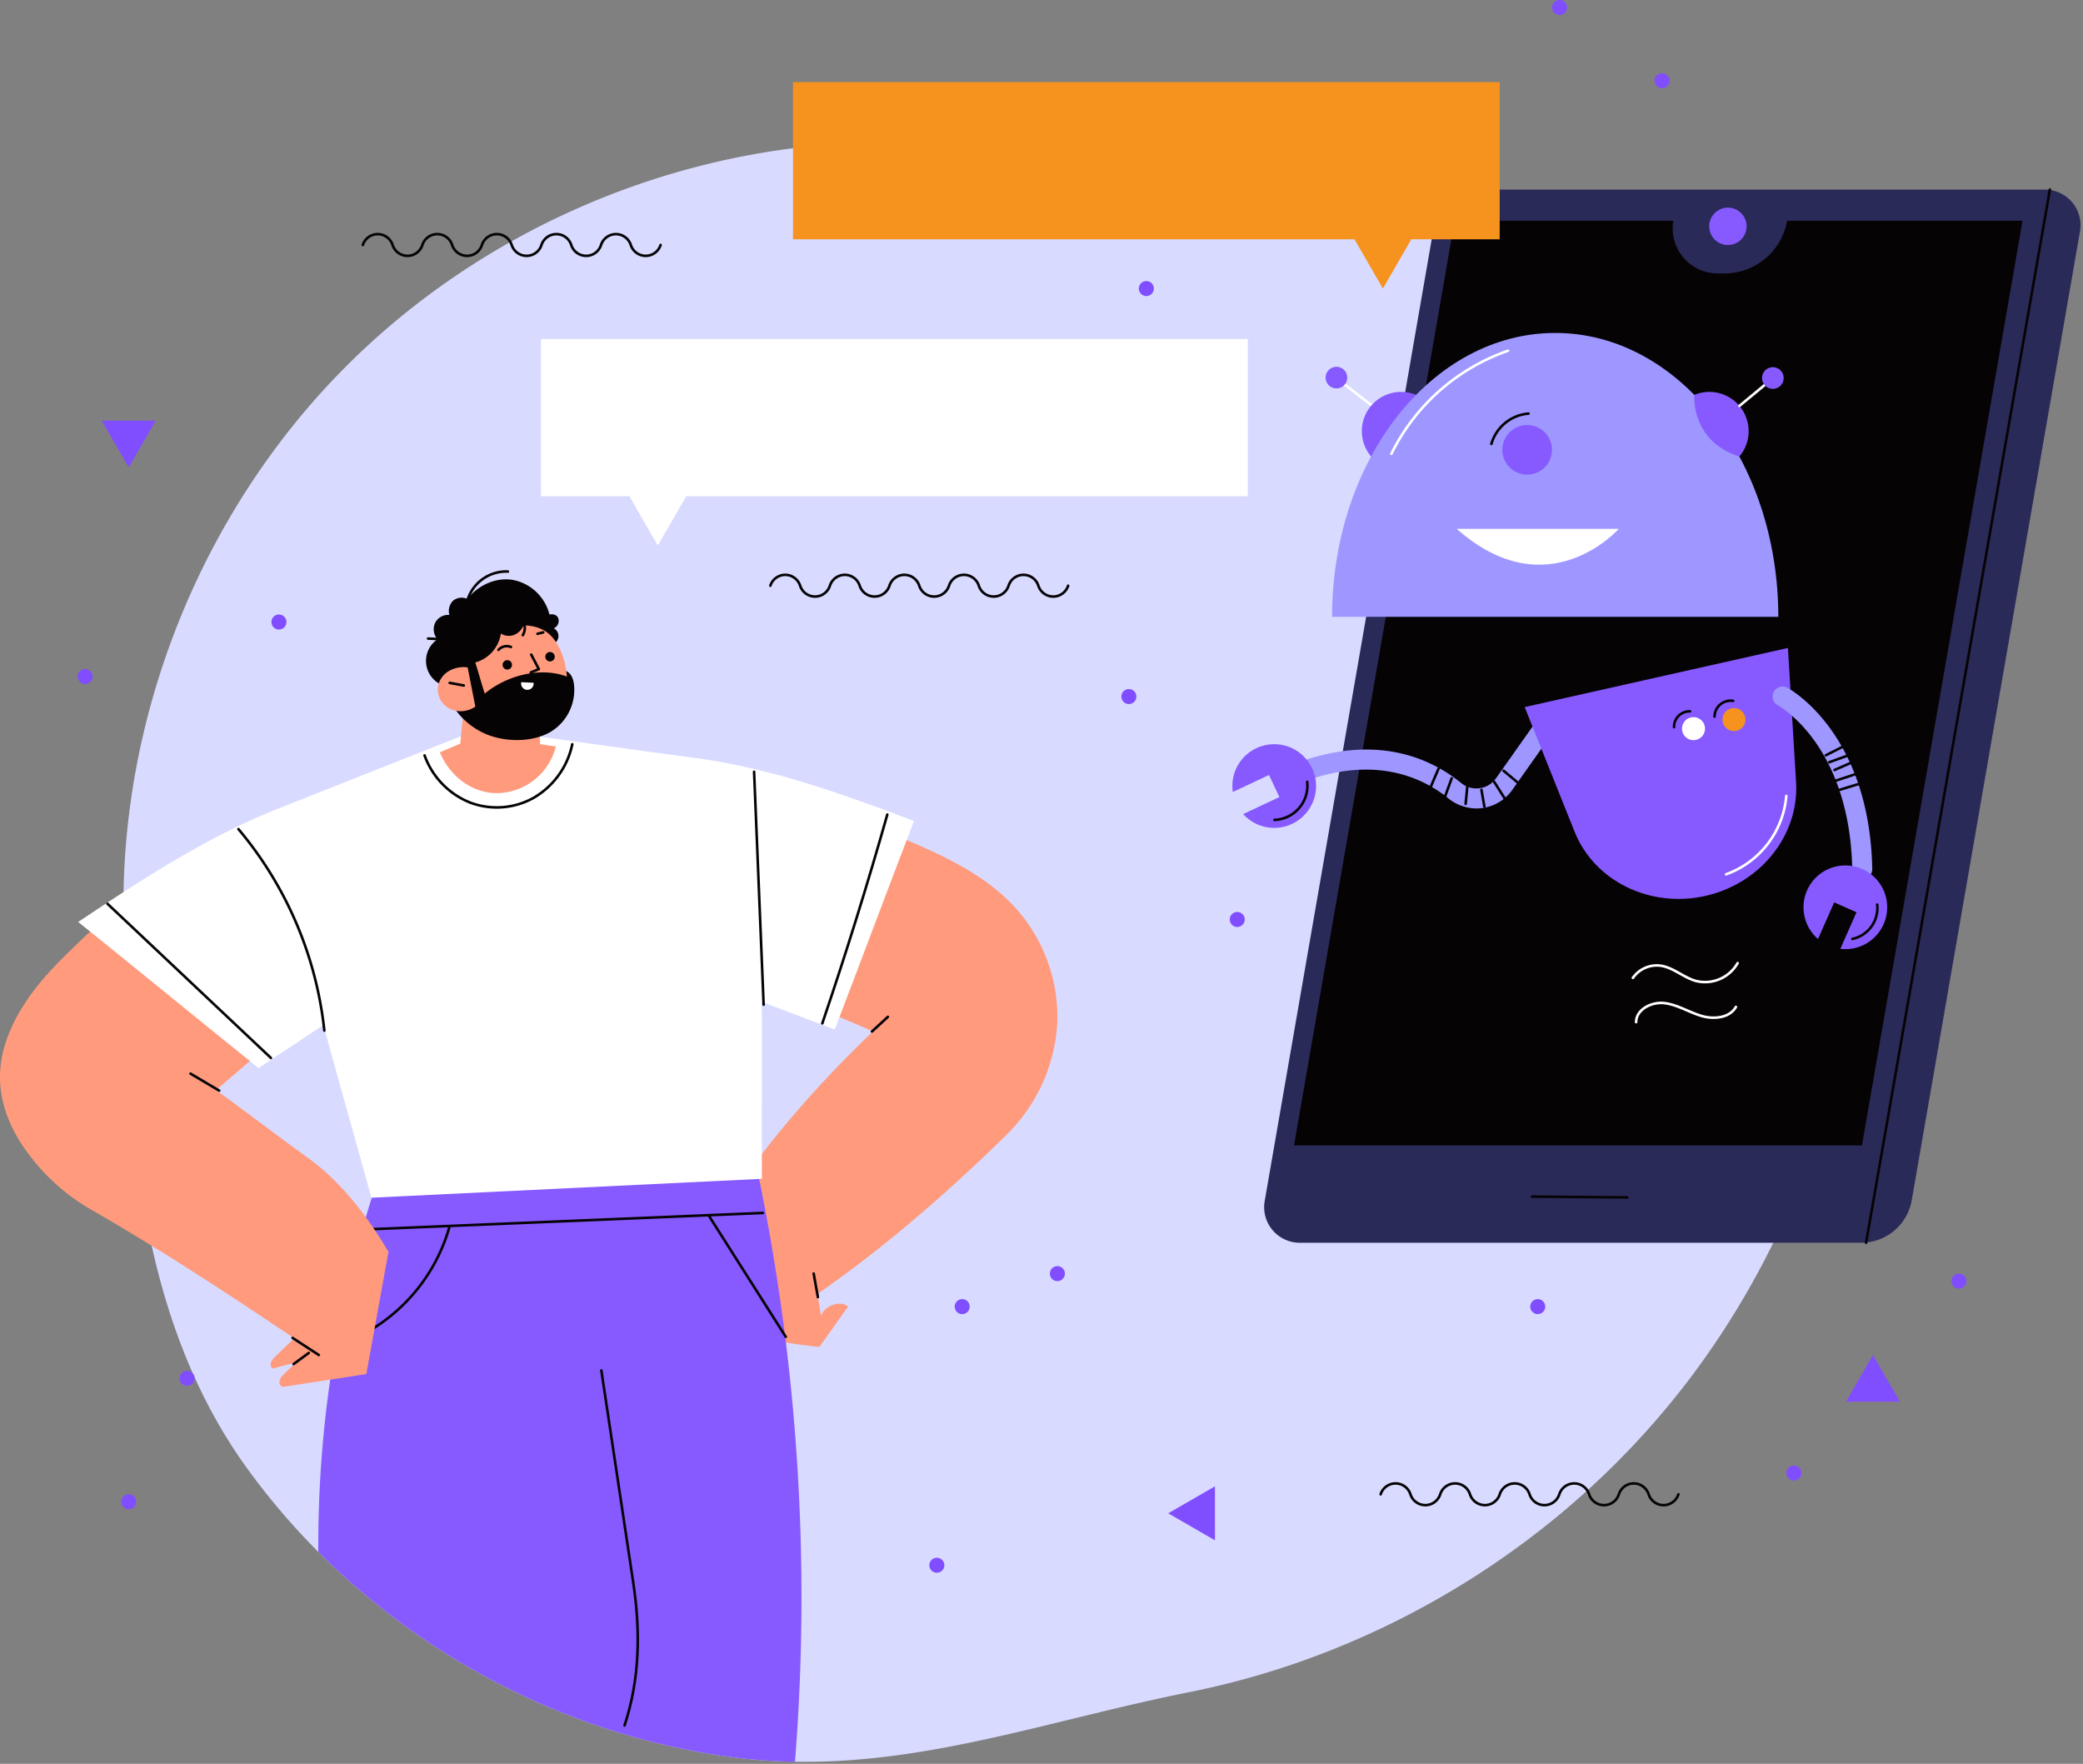 <svg id="bg_section01" xmlns="http://www.w3.org/2000/svg" xmlns:xlink="http://www.w3.org/1999/xlink" width="809" height="685" viewBox="0 0 809 685">
  <rect x="0" y="0" width="809" height="685" fill="#808080" stroke="none"/>
  <g id="img_section01" transform="translate(0 0)">
    <g id="그룹_21350" data-name="그룹 21350" clip-path="url(#clip-path)">
      <path id="패스_10816" data-name="패스 10816" d="M631.183,514.661c-47.1,60.009-116.083,102.448-190.9,117.4-53.585,10.724-100.93,27.927-153.27,27.049a218.383,218.383,0,0,1-25.054-1.848c-60.173-7.961-117.236-36.712-160.078-79.646a269.257,269.257,0,0,1-27.8-32.649C30.2,484.135,27.034,404.673,26.21,329.658c-.877-77.761,30.38-155.375,84.88-210.845C165.572,63.361,242.637,30.749,320.4,30.236c86.8-.567,180.795,4.209,252.717,52.835,71.9,48.626,122.561,130.01,127.191,216.683,4.081,76.168-22.032,154.9-69.122,214.908" transform="translate(21.742 25.065)" fill="#d8dbff"/>
      <path id="패스_10817" data-name="패스 10817" d="M500.111,449.24H282.123a13.842,13.842,0,0,1-13.638-16.211L333.827,56.8a19.978,19.978,0,0,1,19.684-16.562H571.5a13.84,13.84,0,0,1,13.638,16.209L519.8,432.679a19.978,19.978,0,0,1-19.684,16.56" transform="translate(222.695 33.397)" fill="#2a2a59"/>
      <path id="패스_10818" data-name="패스 10818" d="M466.114,46.843h0A24.683,24.683,0,0,1,441.8,67.3h-2.643a17.471,17.471,0,0,1-17.212-20.46H336.979L274.617,405.931H495.2L557.564,46.843Z" transform="translate(227.957 38.884)" fill="#060305"/>
      <path id="패스_10819" data-name="패스 10819" d="M377.239,51.317a7.253,7.253,0,1,0-7.253,7.253,7.252,7.252,0,0,0,7.253-7.253" transform="translate(301.102 36.577)" fill="#875aff"/>
      <line id="선_404" data-name="선 404" x1="71.388" y2="409.007" transform="translate(724.746 73.63)" fill="none" stroke="#060305" stroke-linecap="round" stroke-linejoin="round" stroke-width="1"/>
      <path id="패스_10820" data-name="패스 10820" d="M325.136,253.926q18.5.154,37,.309" transform="translate(269.892 210.782)" fill="none" stroke="#060305" stroke-linecap="round" stroke-linejoin="round" stroke-width="1"/>
      <path id="패스_10821" data-name="패스 10821" d="M442.762,17.422H168.288V78.465H386.355L397.4,97.6l11.046-19.134h34.314Z" transform="translate(139.695 14.462)" fill="#f6921e"/>
      <path id="패스_10822" data-name="패스 10822" d="M114.816,71.946H389.29v61.043H171.223l-11.048,19.134L149.13,132.988H114.816Z" transform="translate(95.308 59.721)" fill="#fff"/>
      <path id="패스_10823" data-name="패스 10823" d="M247.914,325.891l18.165,10.488V315.4Z" transform="translate(205.791 261.813)" fill="#814eff"/>
      <path id="패스_10824" data-name="패스 10824" d="M402.23,287.527l-10.488,18.165h20.976Z" transform="translate(325.181 238.673)" fill="#814eff"/>
      <path id="패스_10825" data-name="패스 10825" d="M32.074,107.421,42.562,89.256H21.585Z" transform="translate(17.918 74.09)" fill="#814eff"/>
      <path id="패스_10826" data-name="패스 10826" d="M208.431,278.593a2.913,2.913,0,1,0-2.912,2.912,2.911,2.911,0,0,0,2.912-2.912" transform="translate(168.181 228.84)" fill="#814eff"/>
      <path id="패스_10827" data-name="패스 10827" d="M228.632,271.593a2.913,2.913,0,1,0-2.912,2.912,2.911,2.911,0,0,0,2.912-2.912" transform="translate(184.95 223.03)" fill="#814eff"/>
      <path id="패스_10828" data-name="패스 10828" d="M203.05,333.475a2.913,2.913,0,1,0-2.912,2.912,2.911,2.911,0,0,0,2.912-2.912" transform="translate(163.715 274.397)" fill="#814eff"/>
      <path id="패스_10829" data-name="패스 10829" d="M330.574,278.593a2.912,2.912,0,1,0-2.912,2.912,2.911,2.911,0,0,0,2.912-2.912" transform="translate(269.573 228.84)" fill="#814eff"/>
      <path id="패스_10830" data-name="패스 10830" d="M266.805,196.442a2.913,2.913,0,1,0-2.912,2.912,2.911,2.911,0,0,0,2.912-2.912" transform="translate(216.637 160.647)" fill="#814eff"/>
      <path id="패스_10831" data-name="패스 10831" d="M384.94,313.907a2.913,2.913,0,1,0-2.912,2.912,2.912,2.912,0,0,0,2.912-2.912" transform="translate(314.7 258.154)" fill="#814eff"/>
      <path id="패스_10832" data-name="패스 10832" d="M419.958,273.184a2.913,2.913,0,1,0-2.912,2.912,2.911,2.911,0,0,0,2.912-2.912" transform="translate(343.768 224.35)" fill="#814eff"/>
      <path id="패스_10833" data-name="패스 10833" d="M243.805,149.135a2.913,2.913,0,1,0-2.912,2.912,2.912,2.912,0,0,0,2.912-2.912" transform="translate(197.545 121.378)" fill="#814eff"/>
      <path id="패스_10834" data-name="패스 10834" d="M356.953,18.441a2.913,2.913,0,1,0-2.912,2.912,2.911,2.911,0,0,0,2.912-2.912" transform="translate(291.468 12.89)" fill="#814eff"/>
      <path id="패스_10835" data-name="패스 10835" d="M63.427,133.32a2.913,2.913,0,1,0-2.912,2.912,2.911,2.911,0,0,0,2.912-2.912" transform="translate(47.815 108.25)" fill="#814eff"/>
      <path id="패스_10836" data-name="패스 10836" d="M43.953,293.811a2.912,2.912,0,1,0-2.912,2.912,2.911,2.911,0,0,0,2.912-2.912" transform="translate(31.651 241.473)" fill="#814eff"/>
      <path id="패스_10837" data-name="패스 10837" d="M31.549,320.009a2.912,2.912,0,1,0-2.912,2.912,2.911,2.911,0,0,0,2.912-2.912" transform="translate(21.355 263.219)" fill="#814eff"/>
      <path id="패스_10838" data-name="패스 10838" d="M22.3,144.891a2.913,2.913,0,1,0-2.912,2.912,2.911,2.911,0,0,0,2.912-2.912" transform="translate(13.678 117.855)" fill="#814eff"/>
      <path id="패스_10839" data-name="패스 10839" d="M335.206,2.913a2.913,2.913,0,1,0-2.912,2.912,2.911,2.911,0,0,0,2.912-2.912" transform="translate(273.416 0.001)" fill="#814eff"/>
      <path id="패스_10840" data-name="패스 10840" d="M247.511,62.553a2.913,2.913,0,1,0-2.912,2.912,2.911,2.911,0,0,0,2.912-2.912" transform="translate(200.621 49.507)" fill="#814eff"/>
      <path id="패스_10841" data-name="패스 10841" d="M192.648,53.9h0a6.075,6.075,0,0,1-11.566,0,6.074,6.074,0,0,0-11.564,0,6.074,6.074,0,0,1-11.564,0,6.075,6.075,0,0,0-11.566,0,6.074,6.074,0,0,1-11.564,0,6.075,6.075,0,0,0-11.566,0,6.074,6.074,0,0,1-11.564,0,6.075,6.075,0,0,0-11.566,0,6.074,6.074,0,0,1-11.564,0,6.075,6.075,0,0,0-11.566,0" transform="translate(63.913 41.244)" fill="none" stroke="#060305" stroke-linecap="round" stroke-linejoin="round" stroke-width="1"/>
      <path id="패스_10842" data-name="패스 10842" d="M408.654,319.007h0a6.075,6.075,0,0,1-11.566,0,6.074,6.074,0,0,0-11.564,0,6.074,6.074,0,0,1-11.564,0,6.075,6.075,0,0,0-11.566,0,6.074,6.074,0,0,1-11.564,0,6.075,6.075,0,0,0-11.566,0,6.074,6.074,0,0,1-11.564,0,6.075,6.075,0,0,0-11.566,0,6.074,6.074,0,0,1-11.564,0,6.075,6.075,0,0,0-11.566,0" transform="translate(243.217 261.307)" fill="none" stroke="#060305" stroke-linecap="round" stroke-linejoin="round" stroke-width="1"/>
      <path id="패스_10843" data-name="패스 10843" d="M279.137,126.2h0a6.075,6.075,0,0,1-11.566,0,6.074,6.074,0,0,0-11.564,0,6.074,6.074,0,0,1-11.564,0,6.075,6.075,0,0,0-11.566,0,6.075,6.075,0,0,1-11.566,0,6.074,6.074,0,0,0-11.564,0,6.074,6.074,0,0,1-11.564,0,6.075,6.075,0,0,0-11.566,0,6.074,6.074,0,0,1-11.564,0,6.075,6.075,0,0,0-11.566,0" transform="translate(135.707 101.261)" fill="none" stroke="#060305" stroke-linecap="round" stroke-linejoin="round" stroke-width="1"/>
      <path id="패스_10844" data-name="패스 10844" d="M269.553,206.736c-12.64-14.542-31.108-22.393-48.907-29.774l-24.106,69.523q8.386,3.58,16.773,7.156c-23.407,22.305-44.365,46.784-61.791,74.018,5.2,15.843,10.871,31.015,18.727,45.727,7.459.761,14.716,2.05,22.177,2.811,3.935-5.348,7.275-10.3,11.209-15.644-3-2.679-9.139-.339-10.492,3.446-.558-2.6-.921-5.752-1.481-8.351,26.364-18.219,50.93-39.7,73.8-62.148a65.922,65.922,0,0,0,19.375-42.95,63.253,63.253,0,0,0-15.281-43.814" transform="translate(125.776 146.895)" fill="#ff9a7d"/>
      <path id="패스_10845" data-name="패스 10845" d="M185.046,221.475q3.091-2.847,6.184-5.692" transform="translate(153.605 179.119)" fill="none" stroke="#060305" stroke-linecap="round" stroke-linejoin="round" stroke-width="1"/>
      <path id="패스_10846" data-name="패스 10846" d="M172.679,270.262q.818,4.565,1.632,9.13" transform="translate(143.339 224.342)" fill="none" stroke="#060305" stroke-linecap="round" stroke-linejoin="round" stroke-width="1"/>
      <path id="패스_10847" data-name="패스 10847" d="M252.687,482.417a218.414,218.414,0,0,1-25.054-1.848C167.46,472.608,110.4,443.857,67.555,400.923a448.446,448.446,0,0,1,21.6-140.148c47.088-18.96,100.033-23.736,148.658-9.279a810.943,810.943,0,0,1,14.879,230.921" transform="translate(56.071 201.758)" fill="#875aff"/>
      <path id="패스_10848" data-name="패스 10848" d="M127.618,290.816Q133.808,332,140,373.174c2.873,19.124,2.542,37.572-3.371,55.516" transform="translate(105.935 241.404)" fill="none" stroke="#060305" stroke-linecap="round" stroke-linejoin="round" stroke-width="1"/>
      <path id="패스_10849" data-name="패스 10849" d="M77.041,263.835q77.649-3.22,155.3-6.442" transform="translate(63.951 213.66)" fill="none" stroke="#060305" stroke-linecap="round" stroke-linejoin="round" stroke-width="1"/>
      <path id="패스_10850" data-name="패스 10850" d="M111.631,260.422a68.448,68.448,0,0,1-35.881,42.8" transform="translate(62.879 216.174)" fill="none" stroke="#060305" stroke-linecap="round" stroke-linejoin="round" stroke-width="1"/>
      <path id="패스_10851" data-name="패스 10851" d="M150.5,258.085q14.876,23.424,29.754,46.847" transform="translate(124.927 214.234)" fill="none" stroke="#060305" stroke-linecap="round" stroke-linejoin="round" stroke-width="1"/>
      <path id="패스_10852" data-name="패스 10852" d="M119.45,287.758c-11.936-8.6-23.6-17.589-35.537-26.187q9.15-7.867,18.3-15.735L40.291,194.9c-9.03,8.863-19.21,17.609-26.89,27.665C5.847,232.454-.047,244.244,0,256.688c.04,10.649,4.478,20.949,10.906,29.437A80.223,80.223,0,0,0,34.547,307.5c27.023,15.455,53.858,33.09,79.706,50.437q-3.6,3.492-7.2,6.984a6.4,6.4,0,0,0-1.779,2.366,1.918,1.918,0,0,0,.712,2.443c2.979-.878,6.658-1.775,9.637-2.655a45.1,45.1,0,0,0-5.58,5.038,5.02,5.02,0,0,0-1.479,2.407,2,2,0,0,0,1.318,2.322c10.658-1.678,21.723-3.32,32.382-5,2.906-15.806,5.714-31.624,8.622-47.429-8.1-13.815-18.44-27.3-31.435-36.659" transform="translate(0 161.784)" fill="#ff9a7d"/>
      <path id="패스_10853" data-name="패스 10853" d="M40.437,227.838l11.12,6.588" transform="translate(33.566 189.126)" fill="none" stroke="#060305" stroke-linecap="round" stroke-linejoin="round" stroke-width="1"/>
      <path id="패스_10854" data-name="패스 10854" d="M62.087,283.911l10.2,6.643" transform="translate(51.538 235.672)" fill="none" stroke="#060305" stroke-linecap="round" stroke-linejoin="round" stroke-width="1"/>
      <path id="패스_10855" data-name="패스 10855" d="M62.292,291.438q2.967-2.171,5.937-4.341" transform="translate(51.708 238.317)" fill="none" stroke="#060305" stroke-linecap="round" stroke-linejoin="round" stroke-width="1"/>
      <path id="패스_10856" data-name="패스 10856" d="M341.2,189.5c-27.969-10.616-56.239-20.772-85.906-24.617-21.315-2.762-43-6.008-64.311-8.772a12.848,12.848,0,0,1-11.874,8.3,13.2,13.2,0,0,1-11.936-8.589q-36.461,14.431-72.92,28.861C66.586,195.637,41.343,212.2,16.593,228.7c23.319,18.72,46.762,38.015,70.081,56.735,8.444-5.721,16.681-10.988,25.123-16.709,6.6,23.784,12.082,43.276,18.68,67.06l151.661-7.34c-.128-24.441.071-44.268-.055-68.709,9.165,3.424,19.163,7.3,28.328,10.721,10.344-26.957,20.44-54,30.784-80.956" transform="translate(13.774 129.351)" fill="#fff"/>
      <path id="패스_10857" data-name="패스 10857" d="M90.1,162.269a31.033,31.033,0,0,0,17.631,18.29,29.368,29.368,0,0,0,24.842-1.878,31.513,31.513,0,0,0,14.9-20.748" transform="translate(74.791 131.099)" fill="none" stroke="#060305" stroke-linecap="round" stroke-linejoin="round" stroke-width="1"/>
      <path id="패스_10858" data-name="패스 10858" d="M50.6,175.944a145.627,145.627,0,0,1,33.361,78.245" transform="translate(42.007 146.049)" fill="none" stroke="#060305" stroke-linecap="round" stroke-linejoin="round" stroke-width="1"/>
      <path id="패스_10859" data-name="패스 10859" d="M163.734,254.222q-1.85-45.223-3.7-90.449" transform="translate(132.843 135.946)" fill="none" stroke="#060305" stroke-linecap="round" stroke-linejoin="round" stroke-width="1"/>
      <path id="패스_10860" data-name="패스 10860" d="M22.815,191.794q31.734,29.93,63.466,59.862" transform="translate(18.939 159.206)" fill="none" stroke="#060305" stroke-linecap="round" stroke-linejoin="round" stroke-width="1"/>
      <path id="패스_10861" data-name="패스 10861" d="M199.757,172.853q-11.587,40.864-25.248,81.1" transform="translate(144.858 143.484)" fill="none" stroke="#060305" stroke-linecap="round" stroke-linejoin="round" stroke-width="1"/>
      <path id="패스_10862" data-name="패스 10862" d="M138.382,164.285c-1.98-.221-4.145-.653-6.125-.875.049-3.96-.555-7.655-.505-11.616-10.051-.119-19.291-.361-29.34-.479q-.574,5.938-1.146,11.877c-2.361.99-5.551,2.363-7.911,3.353,3.959,9.641,13.164,16.5,23.564,15.816a23.849,23.849,0,0,0,21.463-18.076" transform="translate(77.492 125.605)" fill="#ff9a7d"/>
      <path id="패스_10863" data-name="패스 10863" d="M99.182,132.56a15.739,15.739,0,0,1,15.742-11.27" transform="translate(82.33 100.671)" fill="none" stroke="#060305" stroke-linecap="round" stroke-linejoin="round" stroke-width="1"/>
      <path id="패스_10864" data-name="패스 10864" d="M94.439,135.676l-3.6-.172" transform="translate(75.406 112.481)" fill="none" stroke="#060305" stroke-linecap="round" stroke-linejoin="round" stroke-width="1"/>
      <path id="패스_10865" data-name="패스 10865" d="M138.848,182.142a19.015,19.015,0,0,0,8.982-18.747c-.342-2.3-1.409-4.579-3.689-5.033-1.4-3.413-3.336-6.76-4.736-10.174a3.366,3.366,0,0,0,.641-6.222,3.2,3.2,0,0,0,1.788-3.746c-.436-1.451-1.991-1.92-3.479-1.625a18.2,18.2,0,0,0-13.8-13.354c-6.629-1.334-14.039,1.883-18.014,7.353a5.271,5.271,0,0,0-5.556.589,5.6,5.6,0,0,0-1.5,5.569,5.694,5.694,0,0,0-5.525,3.08,5.914,5.914,0,0,0,.906,6.393,10.118,10.118,0,0,0,2.529,18.012A28.543,28.543,0,0,0,113.156,182.8c7.663,3.441,18.442,3.585,25.693-.653" transform="translate(75.045 102.051)" fill="#060305"/>
      <path id="패스_10866" data-name="패스 10866" d="M104.511,141.669a11.47,11.47,0,0,0-7.48,1.534,8.785,8.785,0,0,0-4.1,6.31,8.532,8.532,0,0,0,4.824,8.316,9.991,9.991,0,0,0,9.747-.931Z" transform="translate(77.107 117.519)" fill="#ff9a7d"/>
      <path id="패스_10867" data-name="패스 10867" d="M95.434,144.911l5.485,1.016" transform="translate(79.219 120.289)" fill="none" stroke="#060305" stroke-linecap="round" stroke-linejoin="round" stroke-width="1"/>
      <path id="패스_10868" data-name="패스 10868" d="M136.453,152.584c-.445-5.6-2.264-11.707-6.133-15.775-2.76-2.9-6.716-4.077-10.722-4.094a6.63,6.63,0,0,1-3.808,3.75,5.872,5.872,0,0,1-4.978-.569,13.8,13.8,0,0,1-9.952,11.218c1.316,4.028,2.37,8.051,3.686,12.079,8.541-7.051,21.538-10.5,31.908-6.608" transform="translate(83.723 110.166)" fill="#ff9a7d"/>
      <path id="패스_10869" data-name="패스 10869" d="M110.32,141.917a1.83,1.83,0,1,0-1.83,1.83,1.831,1.831,0,0,0,1.83-1.83" transform="translate(88.537 116.285)" fill="#060305"/>
      <path id="패스_10870" data-name="패스 10870" d="M119.387,140.192a1.83,1.83,0,1,0-1.83,1.83,1.831,1.831,0,0,0,1.83-1.83" transform="translate(96.064 114.853)" fill="#060305"/>
      <path id="패스_10871" data-name="패스 10871" d="M115.423,144.989l-4.773-.225a2.429,2.429,0,1,0,4.773.225" transform="translate(91.804 120.167)" fill="#fff"/>
      <path id="패스_10872" data-name="패스 10872" d="M105.79,138.545a4.323,4.323,0,0,1,4.83-1.105" transform="translate(87.815 113.821)" fill="none" stroke="#060305" stroke-linecap="round" stroke-linejoin="round" stroke-width="1"/>
      <path id="패스_10873" data-name="패스 10873" d="M114.066,134.754q1.109-.28,2.214-.562" transform="translate(94.685 111.392)" fill="none" stroke="#060305" stroke-linecap="round" stroke-linejoin="round" stroke-width="1"/>
      <path id="패스_10874" data-name="패스 10874" d="M112.8,138.91q1.482,2.817,2.963,5.635c-.972.342-2.138.961-3.107,1.3" transform="translate(93.513 115.308)" fill="none" stroke="#060305" stroke-linecap="round" stroke-linejoin="round" stroke-width="1"/>
      <path id="패스_10875" data-name="패스 10875" d="M111.214,132.057a5.187,5.187,0,0,1-.269,4.994" transform="translate(92.094 109.619)" fill="none" stroke="#060305" stroke-linecap="round" stroke-linejoin="round" stroke-width="1"/>
      <path id="패스_10876" data-name="패스 10876" d="M344.072,187.369a17.26,17.26,0,0,1-10.851-3.849c-9.784-7.937-26.728-15.781-51.876-8.054a3.883,3.883,0,0,1-2.278-7.425c28.416-8.724,47.8.322,59.048,9.449a9.315,9.315,0,0,0,7.209,2.028,9.21,9.21,0,0,0,6.319-3.845l15.214-21.529a3.883,3.883,0,1,1,6.341,4.482l-15.215,21.531a17.045,17.045,0,0,1-13.91,7.212" transform="translate(229.372 126.59)" fill="#9e97ff"/>
      <path id="패스_10877" data-name="패스 10877" d="M306.69,163.1q-1.543,3.6-3.084,7.194" transform="translate(252.021 135.39)" fill="none" stroke="#060305" stroke-linecap="round" stroke-linejoin="round" stroke-width="1"/>
      <path id="패스_10878" data-name="패스 10878" d="M309.327,165.154q-1.375,3.766-2.751,7.534" transform="translate(254.486 137.093)" fill="none" stroke="#060305" stroke-linecap="round" stroke-linejoin="round" stroke-width="1"/>
      <path id="패스_10879" data-name="패스 10879" d="M311.728,166.654q-.346,3.6-.69,7.194" transform="translate(258.19 138.338)" fill="none" stroke="#060305" stroke-linecap="round" stroke-linejoin="round" stroke-width="1"/>
      <path id="패스_10880" data-name="패스 10880" d="M314.392,167.609l1.131,6.491" transform="translate(260.974 139.131)" fill="none" stroke="#060305" stroke-linecap="round" stroke-linejoin="round" stroke-width="1"/>
      <path id="패스_10881" data-name="패스 10881" d="M317.093,165.907q2.059,3.253,4.12,6.5" transform="translate(263.216 137.718)" fill="none" stroke="#060305" stroke-linecap="round" stroke-linejoin="round" stroke-width="1"/>
      <path id="패스_10882" data-name="패스 10882" d="M319.086,163.548q2.792,2.339,5.582,4.676" transform="translate(264.87 135.76)" fill="none" stroke="#060305" stroke-linecap="round" stroke-linejoin="round" stroke-width="1"/>
      <path id="패스_10883" data-name="패스 10883" d="M270.865,159.466A16.253,16.253,0,0,0,261.7,176.5l14.064-6.614,4.032,8.576-14.064,6.612a16.249,16.249,0,1,0,5.135-25.6" transform="translate(217.094 131.087)" fill="#875aff"/>
      <path id="패스_10884" data-name="패스 10884" d="M270.471,180.688a13.266,13.266,0,0,0,12.7-14.778" transform="translate(224.515 137.72)" fill="none" stroke="#060305" stroke-linecap="round" stroke-linejoin="round" stroke-width="1"/>
      <path id="패스_10885" data-name="패스 10885" d="M393.725,233.8h0c-21.513,4.83-43.095-5.772-50.77-24.94l-19.384-48.4L425.8,137.5l3.166,52.042c1.255,20.61-13.724,39.42-35.237,44.25" transform="translate(268.592 114.14)" fill="#875aff"/>
      <path id="패스_10886" data-name="패스 10886" d="M366.312,199.338a35.594,35.594,0,0,0,23.383-30.429" transform="translate(304.072 140.21)" fill="none" stroke="#fff" stroke-linecap="round" stroke-linejoin="round" stroke-width="1"/>
      <path id="패스_10887" data-name="패스 10887" d="M365.777,155.671a4.464,4.464,0,1,0-3.378,5.335,4.464,4.464,0,0,0,3.378-5.335" transform="translate(296.306 126.326)" fill="#fff"/>
      <path id="패스_10888" data-name="패스 10888" d="M355.272,157.093a6.007,6.007,0,0,1,6.184-6.133" transform="translate(294.899 125.299)" fill="none" stroke="#060305" stroke-linecap="round" stroke-linejoin="round" stroke-width="1"/>
      <path id="패스_10889" data-name="패스 10889" d="M374.364,153.744a4.465,4.465,0,1,0-3.378,5.335,4.465,4.465,0,0,0,3.378-5.335" transform="translate(303.433 124.726)" fill="#f6921e"/>
      <path id="패스_10890" data-name="패스 10890" d="M363.863,154.873a6.253,6.253,0,0,1,7.227-6.089" transform="translate(302.036 123.409)" fill="none" stroke="#060305" stroke-linecap="round" stroke-linejoin="round" stroke-width="1"/>
      <path id="패스_10891" data-name="패스 10891" d="M410.992,220.438a3.884,3.884,0,0,1-3.882-3.8c-.977-47.758-27.762-63.023-28.9-63.651a3.882,3.882,0,0,1,3.7-6.828c1.3.7,31.893,17.781,32.971,70.319a3.881,3.881,0,0,1-3.8,3.96c-.026,0-.055,0-.081,0" transform="translate(312.272 120.938)" fill="#9e97ff"/>
      <path id="패스_10892" data-name="패스 10892" d="M387.469,162q3.761-1.894,7.523-3.8" transform="translate(321.634 131.323)" fill="none" stroke="#060305" stroke-linecap="round" stroke-linejoin="round" stroke-width="1"/>
      <path id="패스_10893" data-name="패스 10893" d="M388.209,162.861l6.83-2.46" transform="translate(322.249 133.147)" fill="none" stroke="#060305" stroke-linecap="round" stroke-linejoin="round" stroke-width="1"/>
      <path id="패스_10894" data-name="패스 10894" d="M389.316,164.77l6.881-3.018" transform="translate(323.168 134.269)" fill="none" stroke="#060305" stroke-linecap="round" stroke-linejoin="round" stroke-width="1"/>
      <path id="패스_10895" data-name="패스 10895" d="M389.525,166.927q4.112-1.367,8.226-2.732" transform="translate(323.341 136.297)" fill="none" stroke="#060305" stroke-linecap="round" stroke-linejoin="round" stroke-width="1"/>
      <path id="패스_10896" data-name="패스 10896" d="M390.47,168.679l7.877-2.41" transform="translate(324.126 138.018)" fill="none" stroke="#060305" stroke-linecap="round" stroke-linejoin="round" stroke-width="1"/>
      <path id="패스_10897" data-name="패스 10897" d="M384.128,193.339a16.256,16.256,0,0,0,4.246,18.87l6.283-14.218,8.667,3.83-6.283,14.218a16.249,16.249,0,1,0-12.913-22.7" transform="translate(317.708 152.45)" fill="#875aff"/>
      <path id="패스_10898" data-name="패스 10898" d="M393.1,205.309a12.275,12.275,0,0,0,9.661-13.354" transform="translate(326.306 159.34)" fill="none" stroke="#060305" stroke-linecap="round" stroke-linejoin="round" stroke-width="1"/>
      <path id="패스_10899" data-name="패스 10899" d="M346.537,210.105a11.366,11.366,0,0,1,10.68-4.736c4.945.673,8.88,4.537,13.68,5.909a14.555,14.555,0,0,0,16.31-6.9" transform="translate(287.657 169.651)" fill="none" stroke="#fff" stroke-linecap="round" stroke-linejoin="round" stroke-width="1"/>
      <path id="패스_10900" data-name="패스 10900" d="M347.214,220.3c.018-5.025,6.1-8.014,11.083-7.394s9.385,3.5,14.2,4.947,11.032.9,13.488-3.483" transform="translate(288.219 176.661)" fill="none" stroke="#fff" stroke-linecap="round" stroke-linejoin="round" stroke-width="1"/>
      <line id="선_405" data-name="선 405" x1="10.307" y1="7.97" transform="translate(522.392 149.43)" fill="none" stroke="#fff" stroke-linecap="round" stroke-linejoin="round" stroke-width="1"/>
      <path id="패스_10901" data-name="패스 10901" d="M319.5,98.41a15.246,15.246,0,1,0-15.246,15.246A15.247,15.247,0,0,0,319.5,98.41" transform="translate(239.9 69.034)" fill="#875aff"/>
      <path id="패스_10902" data-name="패스 10902" d="M289.719,82.033a4.2,4.2,0,1,0-4.2,4.2,4.195,4.195,0,0,0,4.2-4.2" transform="translate(233.528 64.613)" fill="#875aff"/>
      <path id="패스_10903" data-name="패스 10903" d="M369.352,70.654c-47.857,0-86.655,49.359-86.655,110.246H456c0-60.887-38.8-110.246-86.653-110.246" transform="translate(234.664 58.649)" fill="#9e97ff"/>
      <path id="패스_10904" data-name="패스 10904" d="M295.273,114.48A79.59,79.59,0,0,1,340.6,74.428" transform="translate(245.103 61.782)" fill="none" stroke="#fff" stroke-linecap="round" stroke-linejoin="round" stroke-width="1"/>
      <path id="패스_10905" data-name="패스 10905" d="M309.147,112.223h62.935s-27.594,31.326-62.935,0" transform="translate(256.62 93.155)" fill="#fff"/>
      <path id="패스_10906" data-name="패스 10906" d="M338.094,99.826a9.632,9.632,0,1,0-9.632,9.632,9.632,9.632,0,0,0,9.632-9.632" transform="translate(264.658 74.869)" fill="#875aff"/>
      <path id="패스_10907" data-name="패스 10907" d="M316.5,99.545A16.346,16.346,0,0,1,330.922,87.77" transform="translate(262.726 72.857)" fill="none" stroke="#060305" stroke-linecap="round" stroke-linejoin="round" stroke-width="1"/>
      <path id="패스_10908" data-name="패스 10908" d="M377.073,108.251a15.251,15.251,0,0,0-17.487-23.928s-1.532,17.924,17.487,23.928" transform="translate(298.465 69.034)" fill="#875aff"/>
      <line id="선_406" data-name="선 406" y1="8.204" x2="9.915" transform="translate(675.558 149.431)" fill="none" stroke="#fff" stroke-linecap="round" stroke-linejoin="round" stroke-width="1"/>
      <path id="패스_10909" data-name="패스 10909" d="M382.335,82.121a4.2,4.2,0,1,0-4.2,4.2,4.195,4.195,0,0,0,4.2-4.2" transform="translate(310.408 64.686)" fill="#875aff"/>
    </g>
  </g>
</svg>
